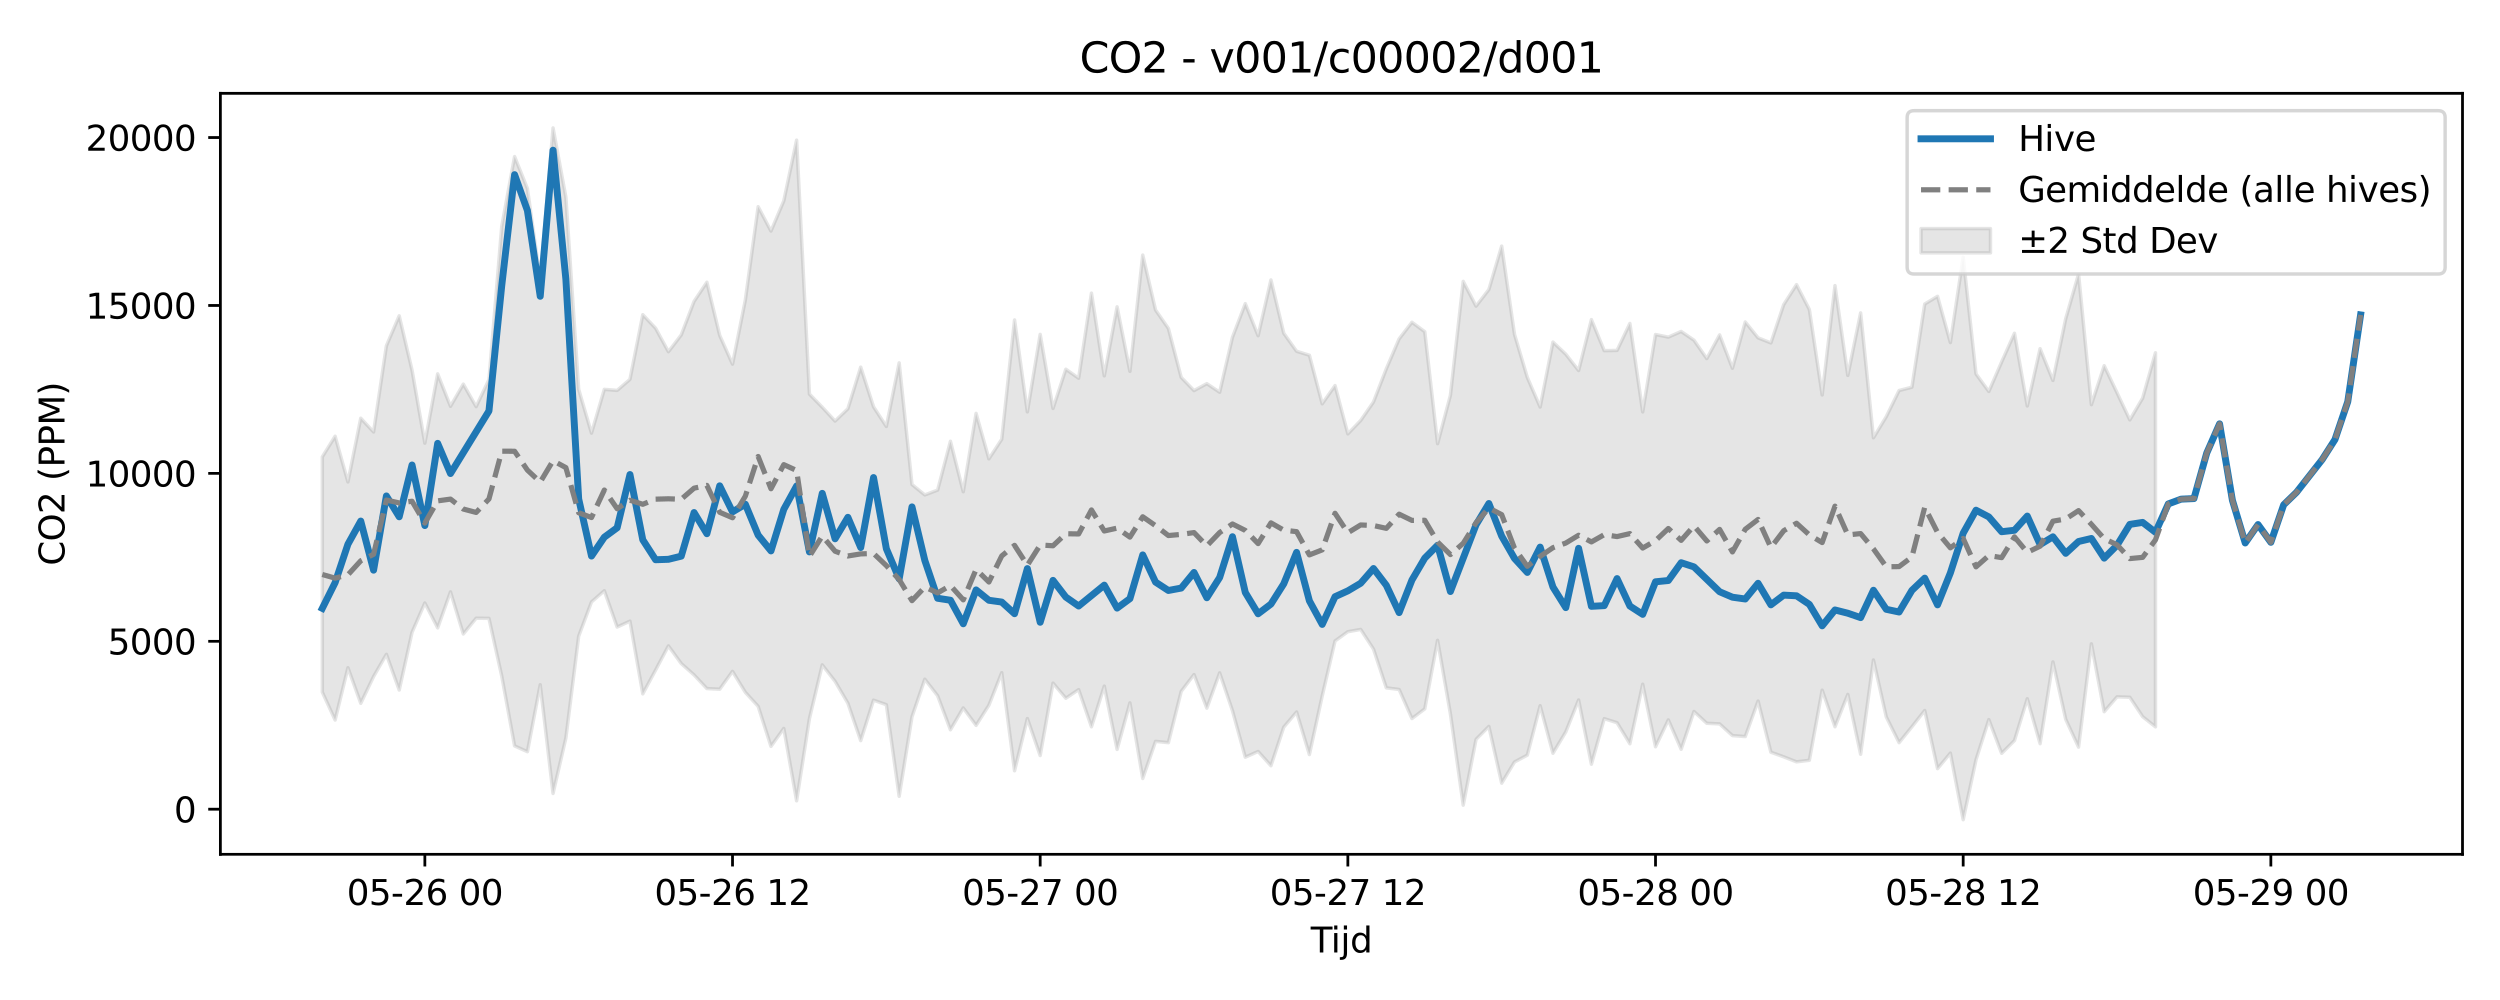 <?xml version="1.0" encoding="utf-8" standalone="no"?>
<!DOCTYPE svg PUBLIC "-//W3C//DTD SVG 1.1//EN"
  "http://www.w3.org/Graphics/SVG/1.1/DTD/svg11.dtd">
<svg xmlns:xlink="http://www.w3.org/1999/xlink" width="720pt" height="288pt" viewBox="0 0 720 288" xmlns="http://www.w3.org/2000/svg" version="1.1">
 <defs>
  <style type="text/css">*{stroke-linejoin: round; stroke-linecap: butt}</style>
 </defs>
 <g id="figure_1">
  <g id="patch_1">
   <path d="M 0 288 
L 720 288 
L 720 0 
L 0 0 
z
" style="fill: #ffffff"/>
  </g>
  <g id="axes_1">
   <g id="patch_2">
    <path d="M 63.47 246.04 
L 709.2 246.04 
L 709.2 26.88 
L 63.47 26.88 
z
" style="fill: #ffffff"/>
   </g>
   <g id="FillBetweenPolyCollection_1">
    <defs>
     <path id="m46cb5bc8ba" d="M 92.821 -156.418 
L 92.821 -88.671 
L 96.513 -80.623 
L 100.205 -95.697 
L 103.897 -85.437 
L 107.589 -93.146 
L 111.281 -99.552 
L 114.973 -89.268 
L 118.665 -105.876 
L 122.357 -114.335 
L 126.049 -107.166 
L 129.741 -117.535 
L 133.433 -105.415 
L 137.125 -109.954 
L 140.817 -109.91 
L 144.509 -93.254 
L 148.201 -73.181 
L 151.893 -71.507 
L 155.585 -90.799 
L 159.277 -59.482 
L 162.969 -75.427 
L 166.661 -104.79 
L 170.353 -114.646 
L 174.045 -117.869 
L 177.737 -107.414 
L 181.429 -109.112 
L 185.121 -88.166 
L 188.813 -95.014 
L 192.505 -101.985 
L 196.197 -96.903 
L 199.889 -93.623 
L 203.581 -89.689 
L 207.273 -89.503 
L 210.965 -94.65 
L 214.657 -88.611 
L 218.349 -84.577 
L 222.041 -73.042 
L 225.733 -78.218 
L 229.425 -57.363 
L 233.117 -81.04 
L 236.809 -96.517 
L 240.501 -91.775 
L 244.193 -85.471 
L 247.885 -74.698 
L 251.577 -86.355 
L 255.269 -85.039 
L 258.961 -58.658 
L 262.653 -81.569 
L 266.345 -92.392 
L 270.037 -87.63 
L 273.729 -77.815 
L 277.421 -84.114 
L 281.113 -79.091 
L 284.805 -84.904 
L 288.497 -94.272 
L 292.189 -66.017 
L 295.881 -81.052 
L 299.573 -70.395 
L 303.265 -91.265 
L 306.957 -86.903 
L 310.649 -89.388 
L 314.341 -78.684 
L 318.033 -90.401 
L 321.725 -72.165 
L 325.417 -85.577 
L 329.109 -63.788 
L 332.801 -74.486 
L 336.493 -74.114 
L 340.185 -88.873 
L 343.877 -93.722 
L 347.569 -84.052 
L 351.261 -94.215 
L 354.953 -83.308 
L 358.645 -69.922 
L 362.337 -71.576 
L 366.029 -67.462 
L 369.721 -78.578 
L 373.413 -82.944 
L 377.105 -70.686 
L 380.797 -87.567 
L 384.489 -103.394 
L 388.181 -106.071 
L 391.873 -106.723 
L 395.565 -101.06 
L 399.257 -89.898 
L 402.949 -89.429 
L 406.641 -81.054 
L 410.333 -83.846 
L 414.025 -103.595 
L 417.717 -82.414 
L 421.409 -56.112 
L 425.101 -75.068 
L 428.793 -78.784 
L 432.485 -62.445 
L 436.177 -68.547 
L 439.869 -70.52 
L 443.561 -84.759 
L 447.253 -71.058 
L 450.945 -77.21 
L 454.637 -86.413 
L 458.329 -67.905 
L 462.021 -81.026 
L 465.713 -79.85 
L 469.405 -73.797 
L 473.097 -90.95 
L 476.789 -72.927 
L 480.481 -80.669 
L 484.173 -72.206 
L 487.865 -83.093 
L 491.557 -79.689 
L 495.249 -79.516 
L 498.941 -76.147 
L 502.633 -75.87 
L 506.325 -86.091 
L 510.017 -71.365 
L 513.709 -70.033 
L 517.401 -68.588 
L 521.093 -69.035 
L 524.785 -89.233 
L 528.477 -78.695 
L 532.169 -88.007 
L 535.861 -70.768 
L 539.553 -97.928 
L 543.245 -81.532 
L 546.937 -74.113 
L 550.629 -78.689 
L 554.321 -83.372 
L 558.013 -66.629 
L 561.705 -71.105 
L 565.397 -51.922 
L 569.089 -69.178 
L 572.781 -80.755 
L 576.473 -71.043 
L 580.165 -74.728 
L 583.857 -86.763 
L 587.549 -73.819 
L 591.241 -97.376 
L 594.933 -80.833 
L 598.625 -72.825 
L 602.317 -102.572 
L 606.009 -83.024 
L 609.701 -87.306 
L 613.393 -87.185 
L 617.085 -81.605 
L 620.777 -78.661 
L 620.777 -186.404 
L 620.777 -186.404 
L 617.085 -173.356 
L 613.393 -167.07 
L 609.701 -174.902 
L 606.009 -182.678 
L 602.317 -171.449 
L 598.625 -209.068 
L 594.933 -196.231 
L 591.241 -178.43 
L 587.549 -187.585 
L 583.857 -171.073 
L 580.165 -192.021 
L 576.473 -183.759 
L 572.781 -175.254 
L 569.089 -180.319 
L 565.397 -213.921 
L 561.705 -189.342 
L 558.013 -202.662 
L 554.321 -200.441 
L 550.629 -176.487 
L 546.937 -175.528 
L 543.245 -168.003 
L 539.553 -161.909 
L 535.861 -197.888 
L 532.169 -179.874 
L 528.477 -205.753 
L 524.785 -174.257 
L 521.093 -198.869 
L 517.401 -206.021 
L 513.709 -200.277 
L 510.017 -189.239 
L 506.325 -190.709 
L 502.633 -195.27 
L 498.941 -181.947 
L 495.249 -191.552 
L 491.557 -184.726 
L 487.865 -190.025 
L 484.173 -192.544 
L 480.481 -190.907 
L 476.789 -191.662 
L 473.097 -169.369 
L 469.405 -194.845 
L 465.713 -187.084 
L 462.021 -187.012 
L 458.329 -195.957 
L 454.637 -181.285 
L 450.945 -185.998 
L 447.253 -189.484 
L 443.561 -170.769 
L 439.869 -179.3 
L 436.177 -191.698 
L 432.485 -217.12 
L 428.793 -204.613 
L 425.101 -199.831 
L 421.409 -206.962 
L 417.717 -174.145 
L 414.025 -160.218 
L 410.333 -192.468 
L 406.641 -195.192 
L 402.949 -190.409 
L 399.257 -181.776 
L 395.565 -172.232 
L 391.873 -166.899 
L 388.181 -163.049 
L 384.489 -176.948 
L 380.797 -171.708 
L 377.105 -185.694 
L 373.413 -186.833 
L 369.721 -192.038 
L 366.029 -207.367 
L 362.337 -191.314 
L 358.645 -200.553 
L 354.953 -190.881 
L 351.261 -175.036 
L 347.569 -177.507 
L 343.877 -175.509 
L 340.185 -179.313 
L 336.493 -193.413 
L 332.801 -198.719 
L 329.109 -214.548 
L 325.417 -181.053 
L 321.725 -199.636 
L 318.033 -179.752 
L 314.341 -203.583 
L 310.649 -179.064 
L 306.957 -181.664 
L 303.265 -170.367 
L 299.573 -191.697 
L 295.881 -169.371 
L 292.189 -195.857 
L 288.497 -161.489 
L 284.805 -155.855 
L 281.113 -168.946 
L 277.421 -146.375 
L 273.729 -160.915 
L 270.037 -146.858 
L 266.345 -145.464 
L 262.653 -148.464 
L 258.961 -183.499 
L 255.269 -165.171 
L 251.577 -170.847 
L 247.885 -182.26 
L 244.193 -170.281 
L 240.501 -166.732 
L 236.809 -170.728 
L 233.117 -174.5 
L 229.425 -247.636 
L 225.733 -230.146 
L 222.041 -221.448 
L 218.349 -228.478 
L 214.657 -201.613 
L 210.965 -183.126 
L 207.273 -191.419 
L 203.581 -206.715 
L 199.889 -201.19 
L 196.197 -191.534 
L 192.505 -186.702 
L 188.813 -193.471 
L 185.121 -197.369 
L 181.429 -178.747 
L 177.737 -175.564 
L 174.045 -175.869 
L 170.353 -163.254 
L 166.661 -175.876 
L 162.969 -231.23 
L 159.277 -251.158 
L 155.585 -207.51 
L 151.893 -233.714 
L 148.201 -242.898 
L 144.509 -222.857 
L 140.817 -178.679 
L 137.125 -170.887 
L 133.433 -177.373 
L 129.741 -170.983 
L 126.049 -180.332 
L 122.357 -160.372 
L 118.665 -181.405 
L 114.973 -197.048 
L 111.281 -188.409 
L 107.589 -163.585 
L 103.897 -167.557 
L 100.205 -149.203 
L 96.513 -162.364 
L 92.821 -156.418 
z
" style="stroke: #808080; stroke-opacity: 0.2"/>
    </defs>
    <g clip-path="url(#p651eb87624)">
     <use xlink:href="#m46cb5bc8ba" x="0" y="288" style="fill: #808080; fill-opacity: 0.2; stroke: #808080; stroke-opacity: 0.2"/>
    </g>
   </g>
   <g id="matplotlib.axis_1">
    <g id="xtick_1">
     <g id="line2d_1">
      <defs>
       <path id="m6f4337bfc4" d="M 0 0 
L 0 3.5 
" style="stroke: #000000; stroke-width: 0.8"/>
      </defs>
      <g>
       <use xlink:href="#m6f4337bfc4" x="122.357" y="246.04" style="stroke: #000000; stroke-width: 0.8"/>
      </g>
     </g>
     <g id="text_1">
      <!-- 05-26 00 -->
      <g transform="translate(99.877 260.638) scale(0.1 -0.1)">
       <defs>
        <path id="DejaVuSans-30" d="M 2034 4250 
Q 1547 4250 1301 3770 
Q 1056 3291 1056 2328 
Q 1056 1369 1301 889 
Q 1547 409 2034 409 
Q 2525 409 2770 889 
Q 3016 1369 3016 2328 
Q 3016 3291 2770 3770 
Q 2525 4250 2034 4250 
z
M 2034 4750 
Q 2819 4750 3233 4129 
Q 3647 3509 3647 2328 
Q 3647 1150 3233 529 
Q 2819 -91 2034 -91 
Q 1250 -91 836 529 
Q 422 1150 422 2328 
Q 422 3509 836 4129 
Q 1250 4750 2034 4750 
z
" transform="scale(0.016)"/>
        <path id="DejaVuSans-35" d="M 691 4666 
L 3169 4666 
L 3169 4134 
L 1269 4134 
L 1269 2991 
Q 1406 3038 1543 3061 
Q 1681 3084 1819 3084 
Q 2600 3084 3056 2656 
Q 3513 2228 3513 1497 
Q 3513 744 3044 326 
Q 2575 -91 1722 -91 
Q 1428 -91 1123 -41 
Q 819 9 494 109 
L 494 744 
Q 775 591 1075 516 
Q 1375 441 1709 441 
Q 2250 441 2565 725 
Q 2881 1009 2881 1497 
Q 2881 1984 2565 2268 
Q 2250 2553 1709 2553 
Q 1456 2553 1204 2497 
Q 953 2441 691 2322 
L 691 4666 
z
" transform="scale(0.016)"/>
        <path id="DejaVuSans-2d" d="M 313 2009 
L 1997 2009 
L 1997 1497 
L 313 1497 
L 313 2009 
z
" transform="scale(0.016)"/>
        <path id="DejaVuSans-32" d="M 1228 531 
L 3431 531 
L 3431 0 
L 469 0 
L 469 531 
Q 828 903 1448 1529 
Q 2069 2156 2228 2338 
Q 2531 2678 2651 2914 
Q 2772 3150 2772 3378 
Q 2772 3750 2511 3984 
Q 2250 4219 1831 4219 
Q 1534 4219 1204 4116 
Q 875 4013 500 3803 
L 500 4441 
Q 881 4594 1212 4672 
Q 1544 4750 1819 4750 
Q 2544 4750 2975 4387 
Q 3406 4025 3406 3419 
Q 3406 3131 3298 2873 
Q 3191 2616 2906 2266 
Q 2828 2175 2409 1742 
Q 1991 1309 1228 531 
z
" transform="scale(0.016)"/>
        <path id="DejaVuSans-36" d="M 2113 2584 
Q 1688 2584 1439 2293 
Q 1191 2003 1191 1497 
Q 1191 994 1439 701 
Q 1688 409 2113 409 
Q 2538 409 2786 701 
Q 3034 994 3034 1497 
Q 3034 2003 2786 2293 
Q 2538 2584 2113 2584 
z
M 3366 4563 
L 3366 3988 
Q 3128 4100 2886 4159 
Q 2644 4219 2406 4219 
Q 1781 4219 1451 3797 
Q 1122 3375 1075 2522 
Q 1259 2794 1537 2939 
Q 1816 3084 2150 3084 
Q 2853 3084 3261 2657 
Q 3669 2231 3669 1497 
Q 3669 778 3244 343 
Q 2819 -91 2113 -91 
Q 1303 -91 875 529 
Q 447 1150 447 2328 
Q 447 3434 972 4092 
Q 1497 4750 2381 4750 
Q 2619 4750 2861 4703 
Q 3103 4656 3366 4563 
z
" transform="scale(0.016)"/>
        <path id="DejaVuSans-20" transform="scale(0.016)"/>
       </defs>
       <use xlink:href="#DejaVuSans-30"/>
       <use xlink:href="#DejaVuSans-35" transform="translate(63.623 0)"/>
       <use xlink:href="#DejaVuSans-2d" transform="translate(127.246 0)"/>
       <use xlink:href="#DejaVuSans-32" transform="translate(163.33 0)"/>
       <use xlink:href="#DejaVuSans-36" transform="translate(226.953 0)"/>
       <use xlink:href="#DejaVuSans-20" transform="translate(290.576 0)"/>
       <use xlink:href="#DejaVuSans-30" transform="translate(322.363 0)"/>
       <use xlink:href="#DejaVuSans-30" transform="translate(385.986 0)"/>
      </g>
     </g>
    </g>
    <g id="xtick_2">
     <g id="line2d_2">
      <g>
       <use xlink:href="#m6f4337bfc4" x="210.965" y="246.04" style="stroke: #000000; stroke-width: 0.8"/>
      </g>
     </g>
     <g id="text_2">
      <!-- 05-26 12 -->
      <g transform="translate(188.485 260.638) scale(0.1 -0.1)">
       <defs>
        <path id="DejaVuSans-31" d="M 794 531 
L 1825 531 
L 1825 4091 
L 703 3866 
L 703 4441 
L 1819 4666 
L 2450 4666 
L 2450 531 
L 3481 531 
L 3481 0 
L 794 0 
L 794 531 
z
" transform="scale(0.016)"/>
       </defs>
       <use xlink:href="#DejaVuSans-30"/>
       <use xlink:href="#DejaVuSans-35" transform="translate(63.623 0)"/>
       <use xlink:href="#DejaVuSans-2d" transform="translate(127.246 0)"/>
       <use xlink:href="#DejaVuSans-32" transform="translate(163.33 0)"/>
       <use xlink:href="#DejaVuSans-36" transform="translate(226.953 0)"/>
       <use xlink:href="#DejaVuSans-20" transform="translate(290.576 0)"/>
       <use xlink:href="#DejaVuSans-31" transform="translate(322.363 0)"/>
       <use xlink:href="#DejaVuSans-32" transform="translate(385.986 0)"/>
      </g>
     </g>
    </g>
    <g id="xtick_3">
     <g id="line2d_3">
      <g>
       <use xlink:href="#m6f4337bfc4" x="299.573" y="246.04" style="stroke: #000000; stroke-width: 0.8"/>
      </g>
     </g>
     <g id="text_3">
      <!-- 05-27 00 -->
      <g transform="translate(277.093 260.638) scale(0.1 -0.1)">
       <defs>
        <path id="DejaVuSans-37" d="M 525 4666 
L 3525 4666 
L 3525 4397 
L 1831 0 
L 1172 0 
L 2766 4134 
L 525 4134 
L 525 4666 
z
" transform="scale(0.016)"/>
       </defs>
       <use xlink:href="#DejaVuSans-30"/>
       <use xlink:href="#DejaVuSans-35" transform="translate(63.623 0)"/>
       <use xlink:href="#DejaVuSans-2d" transform="translate(127.246 0)"/>
       <use xlink:href="#DejaVuSans-32" transform="translate(163.33 0)"/>
       <use xlink:href="#DejaVuSans-37" transform="translate(226.953 0)"/>
       <use xlink:href="#DejaVuSans-20" transform="translate(290.576 0)"/>
       <use xlink:href="#DejaVuSans-30" transform="translate(322.363 0)"/>
       <use xlink:href="#DejaVuSans-30" transform="translate(385.986 0)"/>
      </g>
     </g>
    </g>
    <g id="xtick_4">
     <g id="line2d_4">
      <g>
       <use xlink:href="#m6f4337bfc4" x="388.181" y="246.04" style="stroke: #000000; stroke-width: 0.8"/>
      </g>
     </g>
     <g id="text_4">
      <!-- 05-27 12 -->
      <g transform="translate(365.701 260.638) scale(0.1 -0.1)">
       <use xlink:href="#DejaVuSans-30"/>
       <use xlink:href="#DejaVuSans-35" transform="translate(63.623 0)"/>
       <use xlink:href="#DejaVuSans-2d" transform="translate(127.246 0)"/>
       <use xlink:href="#DejaVuSans-32" transform="translate(163.33 0)"/>
       <use xlink:href="#DejaVuSans-37" transform="translate(226.953 0)"/>
       <use xlink:href="#DejaVuSans-20" transform="translate(290.576 0)"/>
       <use xlink:href="#DejaVuSans-31" transform="translate(322.363 0)"/>
       <use xlink:href="#DejaVuSans-32" transform="translate(385.986 0)"/>
      </g>
     </g>
    </g>
    <g id="xtick_5">
     <g id="line2d_5">
      <g>
       <use xlink:href="#m6f4337bfc4" x="476.789" y="246.04" style="stroke: #000000; stroke-width: 0.8"/>
      </g>
     </g>
     <g id="text_5">
      <!-- 05-28 00 -->
      <g transform="translate(454.308 260.638) scale(0.1 -0.1)">
       <defs>
        <path id="DejaVuSans-38" d="M 2034 2216 
Q 1584 2216 1326 1975 
Q 1069 1734 1069 1313 
Q 1069 891 1326 650 
Q 1584 409 2034 409 
Q 2484 409 2743 651 
Q 3003 894 3003 1313 
Q 3003 1734 2745 1975 
Q 2488 2216 2034 2216 
z
M 1403 2484 
Q 997 2584 770 2862 
Q 544 3141 544 3541 
Q 544 4100 942 4425 
Q 1341 4750 2034 4750 
Q 2731 4750 3128 4425 
Q 3525 4100 3525 3541 
Q 3525 3141 3298 2862 
Q 3072 2584 2669 2484 
Q 3125 2378 3379 2068 
Q 3634 1759 3634 1313 
Q 3634 634 3220 271 
Q 2806 -91 2034 -91 
Q 1263 -91 848 271 
Q 434 634 434 1313 
Q 434 1759 690 2068 
Q 947 2378 1403 2484 
z
M 1172 3481 
Q 1172 3119 1398 2916 
Q 1625 2713 2034 2713 
Q 2441 2713 2670 2916 
Q 2900 3119 2900 3481 
Q 2900 3844 2670 4047 
Q 2441 4250 2034 4250 
Q 1625 4250 1398 4047 
Q 1172 3844 1172 3481 
z
" transform="scale(0.016)"/>
       </defs>
       <use xlink:href="#DejaVuSans-30"/>
       <use xlink:href="#DejaVuSans-35" transform="translate(63.623 0)"/>
       <use xlink:href="#DejaVuSans-2d" transform="translate(127.246 0)"/>
       <use xlink:href="#DejaVuSans-32" transform="translate(163.33 0)"/>
       <use xlink:href="#DejaVuSans-38" transform="translate(226.953 0)"/>
       <use xlink:href="#DejaVuSans-20" transform="translate(290.576 0)"/>
       <use xlink:href="#DejaVuSans-30" transform="translate(322.363 0)"/>
       <use xlink:href="#DejaVuSans-30" transform="translate(385.986 0)"/>
      </g>
     </g>
    </g>
    <g id="xtick_6">
     <g id="line2d_6">
      <g>
       <use xlink:href="#m6f4337bfc4" x="565.397" y="246.04" style="stroke: #000000; stroke-width: 0.8"/>
      </g>
     </g>
     <g id="text_6">
      <!-- 05-28 12 -->
      <g transform="translate(542.916 260.638) scale(0.1 -0.1)">
       <use xlink:href="#DejaVuSans-30"/>
       <use xlink:href="#DejaVuSans-35" transform="translate(63.623 0)"/>
       <use xlink:href="#DejaVuSans-2d" transform="translate(127.246 0)"/>
       <use xlink:href="#DejaVuSans-32" transform="translate(163.33 0)"/>
       <use xlink:href="#DejaVuSans-38" transform="translate(226.953 0)"/>
       <use xlink:href="#DejaVuSans-20" transform="translate(290.576 0)"/>
       <use xlink:href="#DejaVuSans-31" transform="translate(322.363 0)"/>
       <use xlink:href="#DejaVuSans-32" transform="translate(385.986 0)"/>
      </g>
     </g>
    </g>
    <g id="xtick_7">
     <g id="line2d_7">
      <g>
       <use xlink:href="#m6f4337bfc4" x="654.005" y="246.04" style="stroke: #000000; stroke-width: 0.8"/>
      </g>
     </g>
     <g id="text_7">
      <!-- 05-29 00 -->
      <g transform="translate(631.524 260.638) scale(0.1 -0.1)">
       <defs>
        <path id="DejaVuSans-39" d="M 703 97 
L 703 672 
Q 941 559 1184 500 
Q 1428 441 1663 441 
Q 2288 441 2617 861 
Q 2947 1281 2994 2138 
Q 2813 1869 2534 1725 
Q 2256 1581 1919 1581 
Q 1219 1581 811 2004 
Q 403 2428 403 3163 
Q 403 3881 828 4315 
Q 1253 4750 1959 4750 
Q 2769 4750 3195 4129 
Q 3622 3509 3622 2328 
Q 3622 1225 3098 567 
Q 2575 -91 1691 -91 
Q 1453 -91 1209 -44 
Q 966 3 703 97 
z
M 1959 2075 
Q 2384 2075 2632 2365 
Q 2881 2656 2881 3163 
Q 2881 3666 2632 3958 
Q 2384 4250 1959 4250 
Q 1534 4250 1286 3958 
Q 1038 3666 1038 3163 
Q 1038 2656 1286 2365 
Q 1534 2075 1959 2075 
z
" transform="scale(0.016)"/>
       </defs>
       <use xlink:href="#DejaVuSans-30"/>
       <use xlink:href="#DejaVuSans-35" transform="translate(63.623 0)"/>
       <use xlink:href="#DejaVuSans-2d" transform="translate(127.246 0)"/>
       <use xlink:href="#DejaVuSans-32" transform="translate(163.33 0)"/>
       <use xlink:href="#DejaVuSans-39" transform="translate(226.953 0)"/>
       <use xlink:href="#DejaVuSans-20" transform="translate(290.576 0)"/>
       <use xlink:href="#DejaVuSans-30" transform="translate(322.363 0)"/>
       <use xlink:href="#DejaVuSans-30" transform="translate(385.986 0)"/>
      </g>
     </g>
    </g>
    <g id="text_8">
     <!-- Tijd -->
     <g transform="translate(377.485 274.317) scale(0.1 -0.1)">
      <defs>
       <path id="DejaVuSans-54" d="M -19 4666 
L 3928 4666 
L 3928 4134 
L 2272 4134 
L 2272 0 
L 1638 0 
L 1638 4134 
L -19 4134 
L -19 4666 
z
" transform="scale(0.016)"/>
       <path id="DejaVuSans-69" d="M 603 3500 
L 1178 3500 
L 1178 0 
L 603 0 
L 603 3500 
z
M 603 4863 
L 1178 4863 
L 1178 4134 
L 603 4134 
L 603 4863 
z
" transform="scale(0.016)"/>
       <path id="DejaVuSans-6a" d="M 603 3500 
L 1178 3500 
L 1178 -63 
Q 1178 -731 923 -1031 
Q 669 -1331 103 -1331 
L -116 -1331 
L -116 -844 
L 38 -844 
Q 366 -844 484 -692 
Q 603 -541 603 -63 
L 603 3500 
z
M 603 4863 
L 1178 4863 
L 1178 4134 
L 603 4134 
L 603 4863 
z
" transform="scale(0.016)"/>
       <path id="DejaVuSans-64" d="M 2906 2969 
L 2906 4863 
L 3481 4863 
L 3481 0 
L 2906 0 
L 2906 525 
Q 2725 213 2448 61 
Q 2172 -91 1784 -91 
Q 1150 -91 751 415 
Q 353 922 353 1747 
Q 353 2572 751 3078 
Q 1150 3584 1784 3584 
Q 2172 3584 2448 3432 
Q 2725 3281 2906 2969 
z
M 947 1747 
Q 947 1113 1208 752 
Q 1469 391 1925 391 
Q 2381 391 2643 752 
Q 2906 1113 2906 1747 
Q 2906 2381 2643 2742 
Q 2381 3103 1925 3103 
Q 1469 3103 1208 2742 
Q 947 2381 947 1747 
z
" transform="scale(0.016)"/>
      </defs>
      <use xlink:href="#DejaVuSans-54"/>
      <use xlink:href="#DejaVuSans-69" transform="translate(57.959 0)"/>
      <use xlink:href="#DejaVuSans-6a" transform="translate(85.742 0)"/>
      <use xlink:href="#DejaVuSans-64" transform="translate(113.525 0)"/>
     </g>
    </g>
   </g>
   <g id="matplotlib.axis_2">
    <g id="ytick_1">
     <g id="line2d_8">
      <defs>
       <path id="m2f1e552240" d="M 0 0 
L -3.5 0 
" style="stroke: #000000; stroke-width: 0.8"/>
      </defs>
      <g>
       <use xlink:href="#m2f1e552240" x="63.47" y="233.054" style="stroke: #000000; stroke-width: 0.8"/>
      </g>
     </g>
     <g id="text_9">
      <!-- 0 -->
      <g transform="translate(50.108 236.853) scale(0.1 -0.1)">
       <use xlink:href="#DejaVuSans-30"/>
      </g>
     </g>
    </g>
    <g id="ytick_2">
     <g id="line2d_9">
      <g>
       <use xlink:href="#m2f1e552240" x="63.47" y="184.692" style="stroke: #000000; stroke-width: 0.8"/>
      </g>
     </g>
     <g id="text_10">
      <!-- 5000 -->
      <g transform="translate(31.02 188.491) scale(0.1 -0.1)">
       <use xlink:href="#DejaVuSans-35"/>
       <use xlink:href="#DejaVuSans-30" transform="translate(63.623 0)"/>
       <use xlink:href="#DejaVuSans-30" transform="translate(127.246 0)"/>
       <use xlink:href="#DejaVuSans-30" transform="translate(190.869 0)"/>
      </g>
     </g>
    </g>
    <g id="ytick_3">
     <g id="line2d_10">
      <g>
       <use xlink:href="#m2f1e552240" x="63.47" y="136.33" style="stroke: #000000; stroke-width: 0.8"/>
      </g>
     </g>
     <g id="text_11">
      <!-- 10000 -->
      <g transform="translate(24.657 140.129) scale(0.1 -0.1)">
       <use xlink:href="#DejaVuSans-31"/>
       <use xlink:href="#DejaVuSans-30" transform="translate(63.623 0)"/>
       <use xlink:href="#DejaVuSans-30" transform="translate(127.246 0)"/>
       <use xlink:href="#DejaVuSans-30" transform="translate(190.869 0)"/>
       <use xlink:href="#DejaVuSans-30" transform="translate(254.492 0)"/>
      </g>
     </g>
    </g>
    <g id="ytick_4">
     <g id="line2d_11">
      <g>
       <use xlink:href="#m2f1e552240" x="63.47" y="87.968" style="stroke: #000000; stroke-width: 0.8"/>
      </g>
     </g>
     <g id="text_12">
      <!-- 15000 -->
      <g transform="translate(24.657 91.767) scale(0.1 -0.1)">
       <use xlink:href="#DejaVuSans-31"/>
       <use xlink:href="#DejaVuSans-35" transform="translate(63.623 0)"/>
       <use xlink:href="#DejaVuSans-30" transform="translate(127.246 0)"/>
       <use xlink:href="#DejaVuSans-30" transform="translate(190.869 0)"/>
       <use xlink:href="#DejaVuSans-30" transform="translate(254.492 0)"/>
      </g>
     </g>
    </g>
    <g id="ytick_5">
     <g id="line2d_12">
      <g>
       <use xlink:href="#m2f1e552240" x="63.47" y="39.606" style="stroke: #000000; stroke-width: 0.8"/>
      </g>
     </g>
     <g id="text_13">
      <!-- 20000 -->
      <g transform="translate(24.657 43.406) scale(0.1 -0.1)">
       <use xlink:href="#DejaVuSans-32"/>
       <use xlink:href="#DejaVuSans-30" transform="translate(63.623 0)"/>
       <use xlink:href="#DejaVuSans-30" transform="translate(127.246 0)"/>
       <use xlink:href="#DejaVuSans-30" transform="translate(190.869 0)"/>
       <use xlink:href="#DejaVuSans-30" transform="translate(254.492 0)"/>
      </g>
     </g>
    </g>
    <g id="text_14">
     <!-- CO2 (PPM) -->
     <g transform="translate(18.578 162.903) rotate(-90) scale(0.1 -0.1)">
      <defs>
       <path id="DejaVuSans-43" d="M 4122 4306 
L 4122 3641 
Q 3803 3938 3442 4084 
Q 3081 4231 2675 4231 
Q 1875 4231 1450 3742 
Q 1025 3253 1025 2328 
Q 1025 1406 1450 917 
Q 1875 428 2675 428 
Q 3081 428 3442 575 
Q 3803 722 4122 1019 
L 4122 359 
Q 3791 134 3420 21 
Q 3050 -91 2638 -91 
Q 1578 -91 968 557 
Q 359 1206 359 2328 
Q 359 3453 968 4101 
Q 1578 4750 2638 4750 
Q 3056 4750 3426 4639 
Q 3797 4528 4122 4306 
z
" transform="scale(0.016)"/>
       <path id="DejaVuSans-4f" d="M 2522 4238 
Q 1834 4238 1429 3725 
Q 1025 3213 1025 2328 
Q 1025 1447 1429 934 
Q 1834 422 2522 422 
Q 3209 422 3611 934 
Q 4013 1447 4013 2328 
Q 4013 3213 3611 3725 
Q 3209 4238 2522 4238 
z
M 2522 4750 
Q 3503 4750 4090 4092 
Q 4678 3434 4678 2328 
Q 4678 1225 4090 567 
Q 3503 -91 2522 -91 
Q 1538 -91 948 565 
Q 359 1222 359 2328 
Q 359 3434 948 4092 
Q 1538 4750 2522 4750 
z
" transform="scale(0.016)"/>
       <path id="DejaVuSans-28" d="M 1984 4856 
Q 1566 4138 1362 3434 
Q 1159 2731 1159 2009 
Q 1159 1288 1364 580 
Q 1569 -128 1984 -844 
L 1484 -844 
Q 1016 -109 783 600 
Q 550 1309 550 2009 
Q 550 2706 781 3412 
Q 1013 4119 1484 4856 
L 1984 4856 
z
" transform="scale(0.016)"/>
       <path id="DejaVuSans-50" d="M 1259 4147 
L 1259 2394 
L 2053 2394 
Q 2494 2394 2734 2622 
Q 2975 2850 2975 3272 
Q 2975 3691 2734 3919 
Q 2494 4147 2053 4147 
L 1259 4147 
z
M 628 4666 
L 2053 4666 
Q 2838 4666 3239 4311 
Q 3641 3956 3641 3272 
Q 3641 2581 3239 2228 
Q 2838 1875 2053 1875 
L 1259 1875 
L 1259 0 
L 628 0 
L 628 4666 
z
" transform="scale(0.016)"/>
       <path id="DejaVuSans-4d" d="M 628 4666 
L 1569 4666 
L 2759 1491 
L 3956 4666 
L 4897 4666 
L 4897 0 
L 4281 0 
L 4281 4097 
L 3078 897 
L 2444 897 
L 1241 4097 
L 1241 0 
L 628 0 
L 628 4666 
z
" transform="scale(0.016)"/>
       <path id="DejaVuSans-29" d="M 513 4856 
L 1013 4856 
Q 1481 4119 1714 3412 
Q 1947 2706 1947 2009 
Q 1947 1309 1714 600 
Q 1481 -109 1013 -844 
L 513 -844 
Q 928 -128 1133 580 
Q 1338 1288 1338 2009 
Q 1338 2731 1133 3434 
Q 928 4138 513 4856 
z
" transform="scale(0.016)"/>
      </defs>
      <use xlink:href="#DejaVuSans-43"/>
      <use xlink:href="#DejaVuSans-4f" transform="translate(69.824 0)"/>
      <use xlink:href="#DejaVuSans-32" transform="translate(148.535 0)"/>
      <use xlink:href="#DejaVuSans-20" transform="translate(212.158 0)"/>
      <use xlink:href="#DejaVuSans-28" transform="translate(243.945 0)"/>
      <use xlink:href="#DejaVuSans-50" transform="translate(282.959 0)"/>
      <use xlink:href="#DejaVuSans-50" transform="translate(343.262 0)"/>
      <use xlink:href="#DejaVuSans-4d" transform="translate(403.564 0)"/>
      <use xlink:href="#DejaVuSans-29" transform="translate(489.844 0)"/>
     </g>
    </g>
   </g>
   <g id="line2d_13">
    <path d="M 92.821 175.203 
L 96.513 167.801 
L 100.205 156.732 
L 103.897 150.071 
L 107.589 164.206 
L 111.281 142.836 
L 114.973 148.833 
L 118.665 133.925 
L 122.357 151.358 
L 126.049 127.689 
L 129.741 136.378 
L 140.817 118.356 
L 144.509 82.189 
L 148.201 50.304 
L 151.893 60.629 
L 155.585 85.328 
L 159.277 43.262 
L 162.969 80.361 
L 166.661 143.696 
L 170.353 160.14 
L 174.045 154.708 
L 177.737 151.999 
L 181.429 136.669 
L 185.121 155.472 
L 188.813 161.207 
L 192.505 161.082 
L 196.197 160.176 
L 199.889 147.615 
L 203.581 153.708 
L 207.273 139.919 
L 210.965 147.428 
L 214.657 145.219 
L 218.349 154.118 
L 222.041 158.66 
L 225.733 146.686 
L 229.425 139.967 
L 233.117 158.944 
L 236.809 142.09 
L 240.501 155.169 
L 244.193 148.991 
L 247.885 157.687 
L 251.577 137.539 
L 255.269 158.035 
L 258.961 166.698 
L 262.653 145.99 
L 266.345 161.394 
L 270.037 172.302 
L 273.729 172.869 
L 277.421 179.646 
L 281.113 169.9 
L 284.805 172.882 
L 288.497 173.391 
L 292.189 176.745 
L 295.881 163.758 
L 299.573 179.211 
L 303.265 167.15 
L 306.957 171.957 
L 310.649 174.536 
L 318.033 168.523 
L 321.725 175.132 
L 325.417 172.411 
L 329.109 159.815 
L 332.801 167.646 
L 336.493 170.058 
L 340.185 169.368 
L 343.877 164.87 
L 347.569 172.15 
L 351.261 166.321 
L 354.953 154.577 
L 358.645 170.635 
L 362.337 176.767 
L 366.029 173.978 
L 369.721 168.139 
L 373.413 159.086 
L 377.105 173.04 
L 380.797 179.827 
L 384.489 171.85 
L 388.181 170.167 
L 391.873 167.973 
L 395.565 163.732 
L 399.257 168.563 
L 402.949 176.429 
L 406.641 167.043 
L 410.333 160.743 
L 414.025 157.039 
L 417.717 170.358 
L 425.101 151.143 
L 428.793 145.013 
L 432.485 154.398 
L 436.177 160.83 
L 439.869 164.857 
L 443.561 157.571 
L 447.253 169.074 
L 450.945 174.991 
L 454.637 157.922 
L 458.329 174.623 
L 462.021 174.423 
L 465.713 166.637 
L 469.405 174.542 
L 473.097 176.932 
L 476.789 167.556 
L 480.481 167.188 
L 484.173 162.062 
L 487.865 163.264 
L 495.249 170.422 
L 498.941 171.992 
L 502.633 172.51 
L 506.325 167.991 
L 510.017 174.191 
L 513.709 171.396 
L 517.401 171.589 
L 521.093 174.062 
L 524.785 180.233 
L 528.477 175.668 
L 532.169 176.606 
L 535.861 177.873 
L 539.553 169.996 
L 543.245 175.481 
L 546.937 176.261 
L 550.629 170.022 
L 554.321 166.508 
L 558.013 174.194 
L 561.705 165.009 
L 565.397 153.55 
L 569.089 146.941 
L 572.781 148.87 
L 576.473 153.134 
L 580.165 152.715 
L 583.857 148.633 
L 587.549 156.839 
L 591.241 154.601 
L 594.933 159.36 
L 598.625 155.955 
L 602.317 155.08 
L 606.009 160.746 
L 609.701 157.044 
L 613.393 151.022 
L 617.085 150.452 
L 620.777 153.299 
L 624.469 145.129 
L 628.161 143.755 
L 631.853 143.591 
L 635.545 130.462 
L 639.237 122.07 
L 642.929 144.062 
L 646.621 156.375 
L 650.313 151.074 
L 654.005 156.181 
L 657.697 145.38 
L 661.389 141.795 
L 668.773 132.374 
L 672.465 126.603 
L 676.157 115.686 
L 679.849 90.701 
L 679.849 90.701 
" clip-path="url(#p651eb87624)" style="fill: none; stroke: #1f77b4; stroke-width: 2; stroke-linecap: square"/>
   </g>
   <g id="line2d_14">
    <path d="M 92.821 165.455 
L 96.513 166.506 
L 100.205 165.55 
L 103.897 161.503 
L 107.589 159.635 
L 111.281 144.02 
L 114.973 144.842 
L 118.665 144.359 
L 122.357 150.646 
L 126.049 144.251 
L 129.741 143.741 
L 133.433 146.606 
L 137.125 147.58 
L 140.817 143.705 
L 144.509 129.944 
L 148.201 129.96 
L 151.893 135.389 
L 155.585 138.845 
L 159.277 132.68 
L 162.969 134.671 
L 166.661 147.667 
L 170.353 149.05 
L 174.045 141.131 
L 177.737 146.511 
L 181.429 144.071 
L 185.121 145.233 
L 188.813 143.758 
L 192.505 143.656 
L 196.197 143.782 
L 199.889 140.594 
L 203.581 139.798 
L 207.273 147.539 
L 210.965 149.112 
L 214.657 142.888 
L 218.349 131.473 
L 222.041 140.755 
L 225.733 133.818 
L 229.425 135.501 
L 233.117 160.23 
L 236.809 154.377 
L 240.501 158.746 
L 244.193 160.124 
L 247.885 159.521 
L 251.577 159.399 
L 255.269 162.895 
L 258.961 166.921 
L 262.653 172.984 
L 266.345 169.072 
L 270.037 170.756 
L 273.729 168.635 
L 277.421 172.755 
L 281.113 163.981 
L 284.805 167.621 
L 288.497 160.119 
L 292.189 157.063 
L 295.881 162.788 
L 299.573 156.954 
L 303.265 157.184 
L 306.957 153.717 
L 310.649 153.774 
L 314.341 146.867 
L 318.033 152.923 
L 321.725 152.099 
L 325.417 154.685 
L 329.109 148.832 
L 332.801 151.397 
L 336.493 154.236 
L 340.185 153.907 
L 343.877 153.384 
L 347.569 157.22 
L 351.261 153.374 
L 354.953 150.906 
L 358.645 152.762 
L 362.337 156.555 
L 366.029 150.586 
L 369.721 152.692 
L 373.413 153.111 
L 377.105 159.81 
L 380.797 158.362 
L 384.489 147.829 
L 388.181 153.44 
L 391.873 151.189 
L 395.565 151.354 
L 399.257 152.163 
L 402.949 148.081 
L 406.641 149.877 
L 410.333 149.843 
L 414.025 156.093 
L 417.717 159.721 
L 421.409 156.463 
L 425.101 150.55 
L 428.793 146.302 
L 432.485 148.217 
L 436.177 157.878 
L 439.869 163.09 
L 443.561 160.236 
L 447.253 157.729 
L 450.945 156.396 
L 454.637 154.151 
L 458.329 156.069 
L 462.021 153.981 
L 465.713 154.533 
L 469.405 153.679 
L 473.097 157.84 
L 476.789 155.706 
L 480.481 152.212 
L 484.173 155.625 
L 487.865 151.441 
L 491.557 155.793 
L 495.249 152.466 
L 498.941 158.953 
L 502.633 152.43 
L 506.325 149.6 
L 510.017 157.698 
L 513.709 152.845 
L 517.401 150.696 
L 521.093 154.048 
L 524.785 156.255 
L 528.477 145.776 
L 532.169 154.059 
L 535.861 153.672 
L 539.553 158.082 
L 543.245 163.233 
L 546.937 163.18 
L 550.629 160.412 
L 554.321 146.094 
L 558.013 153.354 
L 561.705 157.776 
L 565.397 155.078 
L 569.089 163.252 
L 572.781 159.995 
L 576.473 160.599 
L 580.165 154.625 
L 583.857 159.082 
L 587.549 157.298 
L 591.241 150.097 
L 594.933 149.468 
L 598.625 147.054 
L 602.317 150.99 
L 606.009 155.149 
L 609.701 156.896 
L 613.393 160.872 
L 617.085 160.519 
L 620.777 155.467 
L 624.469 145.129 
L 628.161 143.755 
L 631.853 143.591 
L 635.545 130.462 
L 639.237 122.07 
L 642.929 144.062 
L 646.621 156.375 
L 650.313 151.074 
L 654.005 156.181 
L 657.697 145.38 
L 661.389 141.795 
L 668.773 132.374 
L 672.465 126.603 
L 676.157 115.686 
L 679.849 90.701 
L 679.849 90.701 
" clip-path="url(#p651eb87624)" style="fill: none; stroke-dasharray: 5.55,2.4; stroke-dashoffset: 0; stroke: #808080; stroke-width: 1.5"/>
   </g>
   <g id="patch_3">
    <path d="M 63.47 246.04 
L 63.47 26.88 
" style="fill: none; stroke: #000000; stroke-width: 0.8; stroke-linejoin: miter; stroke-linecap: square"/>
   </g>
   <g id="patch_4">
    <path d="M 709.2 246.04 
L 709.2 26.88 
" style="fill: none; stroke: #000000; stroke-width: 0.8; stroke-linejoin: miter; stroke-linecap: square"/>
   </g>
   <g id="patch_5">
    <path d="M 63.47 246.04 
L 709.2 246.04 
" style="fill: none; stroke: #000000; stroke-width: 0.8; stroke-linejoin: miter; stroke-linecap: square"/>
   </g>
   <g id="patch_6">
    <path d="M 63.47 26.88 
L 709.2 26.88 
" style="fill: none; stroke: #000000; stroke-width: 0.8; stroke-linejoin: miter; stroke-linecap: square"/>
   </g>
   <g id="text_15">
    <!-- CO2 - v001/c00002/d001 -->
    <g transform="translate(310.932 20.88) scale(0.12 -0.12)">
     <defs>
      <path id="DejaVuSans-76" d="M 191 3500 
L 800 3500 
L 1894 563 
L 2988 3500 
L 3597 3500 
L 2284 0 
L 1503 0 
L 191 3500 
z
" transform="scale(0.016)"/>
      <path id="DejaVuSans-2f" d="M 1625 4666 
L 2156 4666 
L 531 -594 
L 0 -594 
L 1625 4666 
z
" transform="scale(0.016)"/>
      <path id="DejaVuSans-63" d="M 3122 3366 
L 3122 2828 
Q 2878 2963 2633 3030 
Q 2388 3097 2138 3097 
Q 1578 3097 1268 2742 
Q 959 2388 959 1747 
Q 959 1106 1268 751 
Q 1578 397 2138 397 
Q 2388 397 2633 464 
Q 2878 531 3122 666 
L 3122 134 
Q 2881 22 2623 -34 
Q 2366 -91 2075 -91 
Q 1284 -91 818 406 
Q 353 903 353 1747 
Q 353 2603 823 3093 
Q 1294 3584 2113 3584 
Q 2378 3584 2631 3529 
Q 2884 3475 3122 3366 
z
" transform="scale(0.016)"/>
     </defs>
     <use xlink:href="#DejaVuSans-43"/>
     <use xlink:href="#DejaVuSans-4f" transform="translate(69.824 0)"/>
     <use xlink:href="#DejaVuSans-32" transform="translate(148.535 0)"/>
     <use xlink:href="#DejaVuSans-20" transform="translate(212.158 0)"/>
     <use xlink:href="#DejaVuSans-2d" transform="translate(243.945 0)"/>
     <use xlink:href="#DejaVuSans-20" transform="translate(280.029 0)"/>
     <use xlink:href="#DejaVuSans-76" transform="translate(311.816 0)"/>
     <use xlink:href="#DejaVuSans-30" transform="translate(370.996 0)"/>
     <use xlink:href="#DejaVuSans-30" transform="translate(434.619 0)"/>
     <use xlink:href="#DejaVuSans-31" transform="translate(498.242 0)"/>
     <use xlink:href="#DejaVuSans-2f" transform="translate(561.865 0)"/>
     <use xlink:href="#DejaVuSans-63" transform="translate(595.557 0)"/>
     <use xlink:href="#DejaVuSans-30" transform="translate(650.537 0)"/>
     <use xlink:href="#DejaVuSans-30" transform="translate(714.16 0)"/>
     <use xlink:href="#DejaVuSans-30" transform="translate(777.783 0)"/>
     <use xlink:href="#DejaVuSans-30" transform="translate(841.406 0)"/>
     <use xlink:href="#DejaVuSans-32" transform="translate(905.029 0)"/>
     <use xlink:href="#DejaVuSans-2f" transform="translate(968.652 0)"/>
     <use xlink:href="#DejaVuSans-64" transform="translate(1002.344 0)"/>
     <use xlink:href="#DejaVuSans-30" transform="translate(1065.82 0)"/>
     <use xlink:href="#DejaVuSans-30" transform="translate(1129.443 0)"/>
     <use xlink:href="#DejaVuSans-31" transform="translate(1193.066 0)"/>
    </g>
   </g>
   <g id="legend_1">
    <g id="patch_7">
     <path d="M 551.256 78.914 
L 702.2 78.914 
Q 704.2 78.914 704.2 76.914 
L 704.2 33.88 
Q 704.2 31.88 702.2 31.88 
L 551.256 31.88 
Q 549.256 31.88 549.256 33.88 
L 549.256 76.914 
Q 549.256 78.914 551.256 78.914 
z
" style="fill: #ffffff; opacity: 0.8; stroke: #cccccc; stroke-linejoin: miter"/>
    </g>
    <g id="line2d_15">
     <path d="M 553.256 39.978 
L 563.256 39.978 
L 573.256 39.978 
" style="fill: none; stroke: #1f77b4; stroke-width: 2; stroke-linecap: square"/>
    </g>
    <g id="text_16">
     <!-- Hive -->
     <g transform="translate(581.256 43.478) scale(0.1 -0.1)">
      <defs>
       <path id="DejaVuSans-48" d="M 628 4666 
L 1259 4666 
L 1259 2753 
L 3553 2753 
L 3553 4666 
L 4184 4666 
L 4184 0 
L 3553 0 
L 3553 2222 
L 1259 2222 
L 1259 0 
L 628 0 
L 628 4666 
z
" transform="scale(0.016)"/>
       <path id="DejaVuSans-65" d="M 3597 1894 
L 3597 1613 
L 953 1613 
Q 991 1019 1311 708 
Q 1631 397 2203 397 
Q 2534 397 2845 478 
Q 3156 559 3463 722 
L 3463 178 
Q 3153 47 2828 -22 
Q 2503 -91 2169 -91 
Q 1331 -91 842 396 
Q 353 884 353 1716 
Q 353 2575 817 3079 
Q 1281 3584 2069 3584 
Q 2775 3584 3186 3129 
Q 3597 2675 3597 1894 
z
M 3022 2063 
Q 3016 2534 2758 2815 
Q 2500 3097 2075 3097 
Q 1594 3097 1305 2825 
Q 1016 2553 972 2059 
L 3022 2063 
z
" transform="scale(0.016)"/>
      </defs>
      <use xlink:href="#DejaVuSans-48"/>
      <use xlink:href="#DejaVuSans-69" transform="translate(75.195 0)"/>
      <use xlink:href="#DejaVuSans-76" transform="translate(102.979 0)"/>
      <use xlink:href="#DejaVuSans-65" transform="translate(162.158 0)"/>
     </g>
    </g>
    <g id="line2d_16">
     <path d="M 553.256 54.657 
L 563.256 54.657 
L 573.256 54.657 
" style="fill: none; stroke-dasharray: 5.55,2.4; stroke-dashoffset: 0; stroke: #808080; stroke-width: 1.5"/>
    </g>
    <g id="text_17">
     <!-- Gemiddelde (alle hives) -->
     <g transform="translate(581.256 58.157) scale(0.1 -0.1)">
      <defs>
       <path id="DejaVuSans-47" d="M 3809 666 
L 3809 1919 
L 2778 1919 
L 2778 2438 
L 4434 2438 
L 4434 434 
Q 4069 175 3628 42 
Q 3188 -91 2688 -91 
Q 1594 -91 976 548 
Q 359 1188 359 2328 
Q 359 3472 976 4111 
Q 1594 4750 2688 4750 
Q 3144 4750 3555 4637 
Q 3966 4525 4313 4306 
L 4313 3634 
Q 3963 3931 3569 4081 
Q 3175 4231 2741 4231 
Q 1884 4231 1454 3753 
Q 1025 3275 1025 2328 
Q 1025 1384 1454 906 
Q 1884 428 2741 428 
Q 3075 428 3337 486 
Q 3600 544 3809 666 
z
" transform="scale(0.016)"/>
       <path id="DejaVuSans-6d" d="M 3328 2828 
Q 3544 3216 3844 3400 
Q 4144 3584 4550 3584 
Q 5097 3584 5394 3201 
Q 5691 2819 5691 2113 
L 5691 0 
L 5113 0 
L 5113 2094 
Q 5113 2597 4934 2840 
Q 4756 3084 4391 3084 
Q 3944 3084 3684 2787 
Q 3425 2491 3425 1978 
L 3425 0 
L 2847 0 
L 2847 2094 
Q 2847 2600 2669 2842 
Q 2491 3084 2119 3084 
Q 1678 3084 1418 2786 
Q 1159 2488 1159 1978 
L 1159 0 
L 581 0 
L 581 3500 
L 1159 3500 
L 1159 2956 
Q 1356 3278 1631 3431 
Q 1906 3584 2284 3584 
Q 2666 3584 2933 3390 
Q 3200 3197 3328 2828 
z
" transform="scale(0.016)"/>
       <path id="DejaVuSans-6c" d="M 603 4863 
L 1178 4863 
L 1178 0 
L 603 0 
L 603 4863 
z
" transform="scale(0.016)"/>
       <path id="DejaVuSans-61" d="M 2194 1759 
Q 1497 1759 1228 1600 
Q 959 1441 959 1056 
Q 959 750 1161 570 
Q 1363 391 1709 391 
Q 2188 391 2477 730 
Q 2766 1069 2766 1631 
L 2766 1759 
L 2194 1759 
z
M 3341 1997 
L 3341 0 
L 2766 0 
L 2766 531 
Q 2569 213 2275 61 
Q 1981 -91 1556 -91 
Q 1019 -91 701 211 
Q 384 513 384 1019 
Q 384 1609 779 1909 
Q 1175 2209 1959 2209 
L 2766 2209 
L 2766 2266 
Q 2766 2663 2505 2880 
Q 2244 3097 1772 3097 
Q 1472 3097 1187 3025 
Q 903 2953 641 2809 
L 641 3341 
Q 956 3463 1253 3523 
Q 1550 3584 1831 3584 
Q 2591 3584 2966 3190 
Q 3341 2797 3341 1997 
z
" transform="scale(0.016)"/>
       <path id="DejaVuSans-68" d="M 3513 2113 
L 3513 0 
L 2938 0 
L 2938 2094 
Q 2938 2591 2744 2837 
Q 2550 3084 2163 3084 
Q 1697 3084 1428 2787 
Q 1159 2491 1159 1978 
L 1159 0 
L 581 0 
L 581 4863 
L 1159 4863 
L 1159 2956 
Q 1366 3272 1645 3428 
Q 1925 3584 2291 3584 
Q 2894 3584 3203 3211 
Q 3513 2838 3513 2113 
z
" transform="scale(0.016)"/>
       <path id="DejaVuSans-73" d="M 2834 3397 
L 2834 2853 
Q 2591 2978 2328 3040 
Q 2066 3103 1784 3103 
Q 1356 3103 1142 2972 
Q 928 2841 928 2578 
Q 928 2378 1081 2264 
Q 1234 2150 1697 2047 
L 1894 2003 
Q 2506 1872 2764 1633 
Q 3022 1394 3022 966 
Q 3022 478 2636 193 
Q 2250 -91 1575 -91 
Q 1294 -91 989 -36 
Q 684 19 347 128 
L 347 722 
Q 666 556 975 473 
Q 1284 391 1588 391 
Q 1994 391 2212 530 
Q 2431 669 2431 922 
Q 2431 1156 2273 1281 
Q 2116 1406 1581 1522 
L 1381 1569 
Q 847 1681 609 1914 
Q 372 2147 372 2553 
Q 372 3047 722 3315 
Q 1072 3584 1716 3584 
Q 2034 3584 2315 3537 
Q 2597 3491 2834 3397 
z
" transform="scale(0.016)"/>
      </defs>
      <use xlink:href="#DejaVuSans-47"/>
      <use xlink:href="#DejaVuSans-65" transform="translate(77.49 0)"/>
      <use xlink:href="#DejaVuSans-6d" transform="translate(139.014 0)"/>
      <use xlink:href="#DejaVuSans-69" transform="translate(236.426 0)"/>
      <use xlink:href="#DejaVuSans-64" transform="translate(264.209 0)"/>
      <use xlink:href="#DejaVuSans-64" transform="translate(327.686 0)"/>
      <use xlink:href="#DejaVuSans-65" transform="translate(391.162 0)"/>
      <use xlink:href="#DejaVuSans-6c" transform="translate(452.686 0)"/>
      <use xlink:href="#DejaVuSans-64" transform="translate(480.469 0)"/>
      <use xlink:href="#DejaVuSans-65" transform="translate(543.945 0)"/>
      <use xlink:href="#DejaVuSans-20" transform="translate(605.469 0)"/>
      <use xlink:href="#DejaVuSans-28" transform="translate(637.256 0)"/>
      <use xlink:href="#DejaVuSans-61" transform="translate(676.27 0)"/>
      <use xlink:href="#DejaVuSans-6c" transform="translate(737.549 0)"/>
      <use xlink:href="#DejaVuSans-6c" transform="translate(765.332 0)"/>
      <use xlink:href="#DejaVuSans-65" transform="translate(793.115 0)"/>
      <use xlink:href="#DejaVuSans-20" transform="translate(854.639 0)"/>
      <use xlink:href="#DejaVuSans-68" transform="translate(886.426 0)"/>
      <use xlink:href="#DejaVuSans-69" transform="translate(949.805 0)"/>
      <use xlink:href="#DejaVuSans-76" transform="translate(977.588 0)"/>
      <use xlink:href="#DejaVuSans-65" transform="translate(1036.768 0)"/>
      <use xlink:href="#DejaVuSans-73" transform="translate(1098.291 0)"/>
      <use xlink:href="#DejaVuSans-29" transform="translate(1150.391 0)"/>
     </g>
    </g>
    <g id="patch_8">
     <path d="M 553.256 72.835 
L 573.256 72.835 
L 573.256 65.835 
L 553.256 65.835 
z
" style="fill: #808080; fill-opacity: 0.2; stroke: #808080; stroke-opacity: 0.2; stroke-linejoin: miter"/>
    </g>
    <g id="text_18">
     <!-- ±2 Std Dev -->
     <g transform="translate(581.256 72.835) scale(0.1 -0.1)">
      <defs>
       <path id="DejaVuSans-b1" d="M 2944 4013 
L 2944 2803 
L 4684 2803 
L 4684 2272 
L 2944 2272 
L 2944 1063 
L 2419 1063 
L 2419 2272 
L 678 2272 
L 678 2803 
L 2419 2803 
L 2419 4013 
L 2944 4013 
z
M 678 531 
L 4684 531 
L 4684 0 
L 678 0 
L 678 531 
z
" transform="scale(0.016)"/>
       <path id="DejaVuSans-53" d="M 3425 4513 
L 3425 3897 
Q 3066 4069 2747 4153 
Q 2428 4238 2131 4238 
Q 1616 4238 1336 4038 
Q 1056 3838 1056 3469 
Q 1056 3159 1242 3001 
Q 1428 2844 1947 2747 
L 2328 2669 
Q 3034 2534 3370 2195 
Q 3706 1856 3706 1288 
Q 3706 609 3251 259 
Q 2797 -91 1919 -91 
Q 1588 -91 1214 -16 
Q 841 59 441 206 
L 441 856 
Q 825 641 1194 531 
Q 1563 422 1919 422 
Q 2459 422 2753 634 
Q 3047 847 3047 1241 
Q 3047 1584 2836 1778 
Q 2625 1972 2144 2069 
L 1759 2144 
Q 1053 2284 737 2584 
Q 422 2884 422 3419 
Q 422 4038 858 4394 
Q 1294 4750 2059 4750 
Q 2388 4750 2728 4690 
Q 3069 4631 3425 4513 
z
" transform="scale(0.016)"/>
       <path id="DejaVuSans-74" d="M 1172 4494 
L 1172 3500 
L 2356 3500 
L 2356 3053 
L 1172 3053 
L 1172 1153 
Q 1172 725 1289 603 
Q 1406 481 1766 481 
L 2356 481 
L 2356 0 
L 1766 0 
Q 1100 0 847 248 
Q 594 497 594 1153 
L 594 3053 
L 172 3053 
L 172 3500 
L 594 3500 
L 594 4494 
L 1172 4494 
z
" transform="scale(0.016)"/>
       <path id="DejaVuSans-44" d="M 1259 4147 
L 1259 519 
L 2022 519 
Q 2988 519 3436 956 
Q 3884 1394 3884 2338 
Q 3884 3275 3436 3711 
Q 2988 4147 2022 4147 
L 1259 4147 
z
M 628 4666 
L 1925 4666 
Q 3281 4666 3915 4102 
Q 4550 3538 4550 2338 
Q 4550 1131 3912 565 
Q 3275 0 1925 0 
L 628 0 
L 628 4666 
z
" transform="scale(0.016)"/>
      </defs>
      <use xlink:href="#DejaVuSans-b1"/>
      <use xlink:href="#DejaVuSans-32" transform="translate(83.789 0)"/>
      <use xlink:href="#DejaVuSans-20" transform="translate(147.412 0)"/>
      <use xlink:href="#DejaVuSans-53" transform="translate(179.199 0)"/>
      <use xlink:href="#DejaVuSans-74" transform="translate(242.676 0)"/>
      <use xlink:href="#DejaVuSans-64" transform="translate(281.885 0)"/>
      <use xlink:href="#DejaVuSans-20" transform="translate(345.361 0)"/>
      <use xlink:href="#DejaVuSans-44" transform="translate(377.148 0)"/>
      <use xlink:href="#DejaVuSans-65" transform="translate(454.15 0)"/>
      <use xlink:href="#DejaVuSans-76" transform="translate(515.674 0)"/>
     </g>
    </g>
   </g>
  </g>
 </g>
 <defs>
  <clipPath id="p651eb87624">
   <rect x="63.47" y="26.88" width="645.73" height="219.16"/>
  </clipPath>
 </defs>
</svg>
